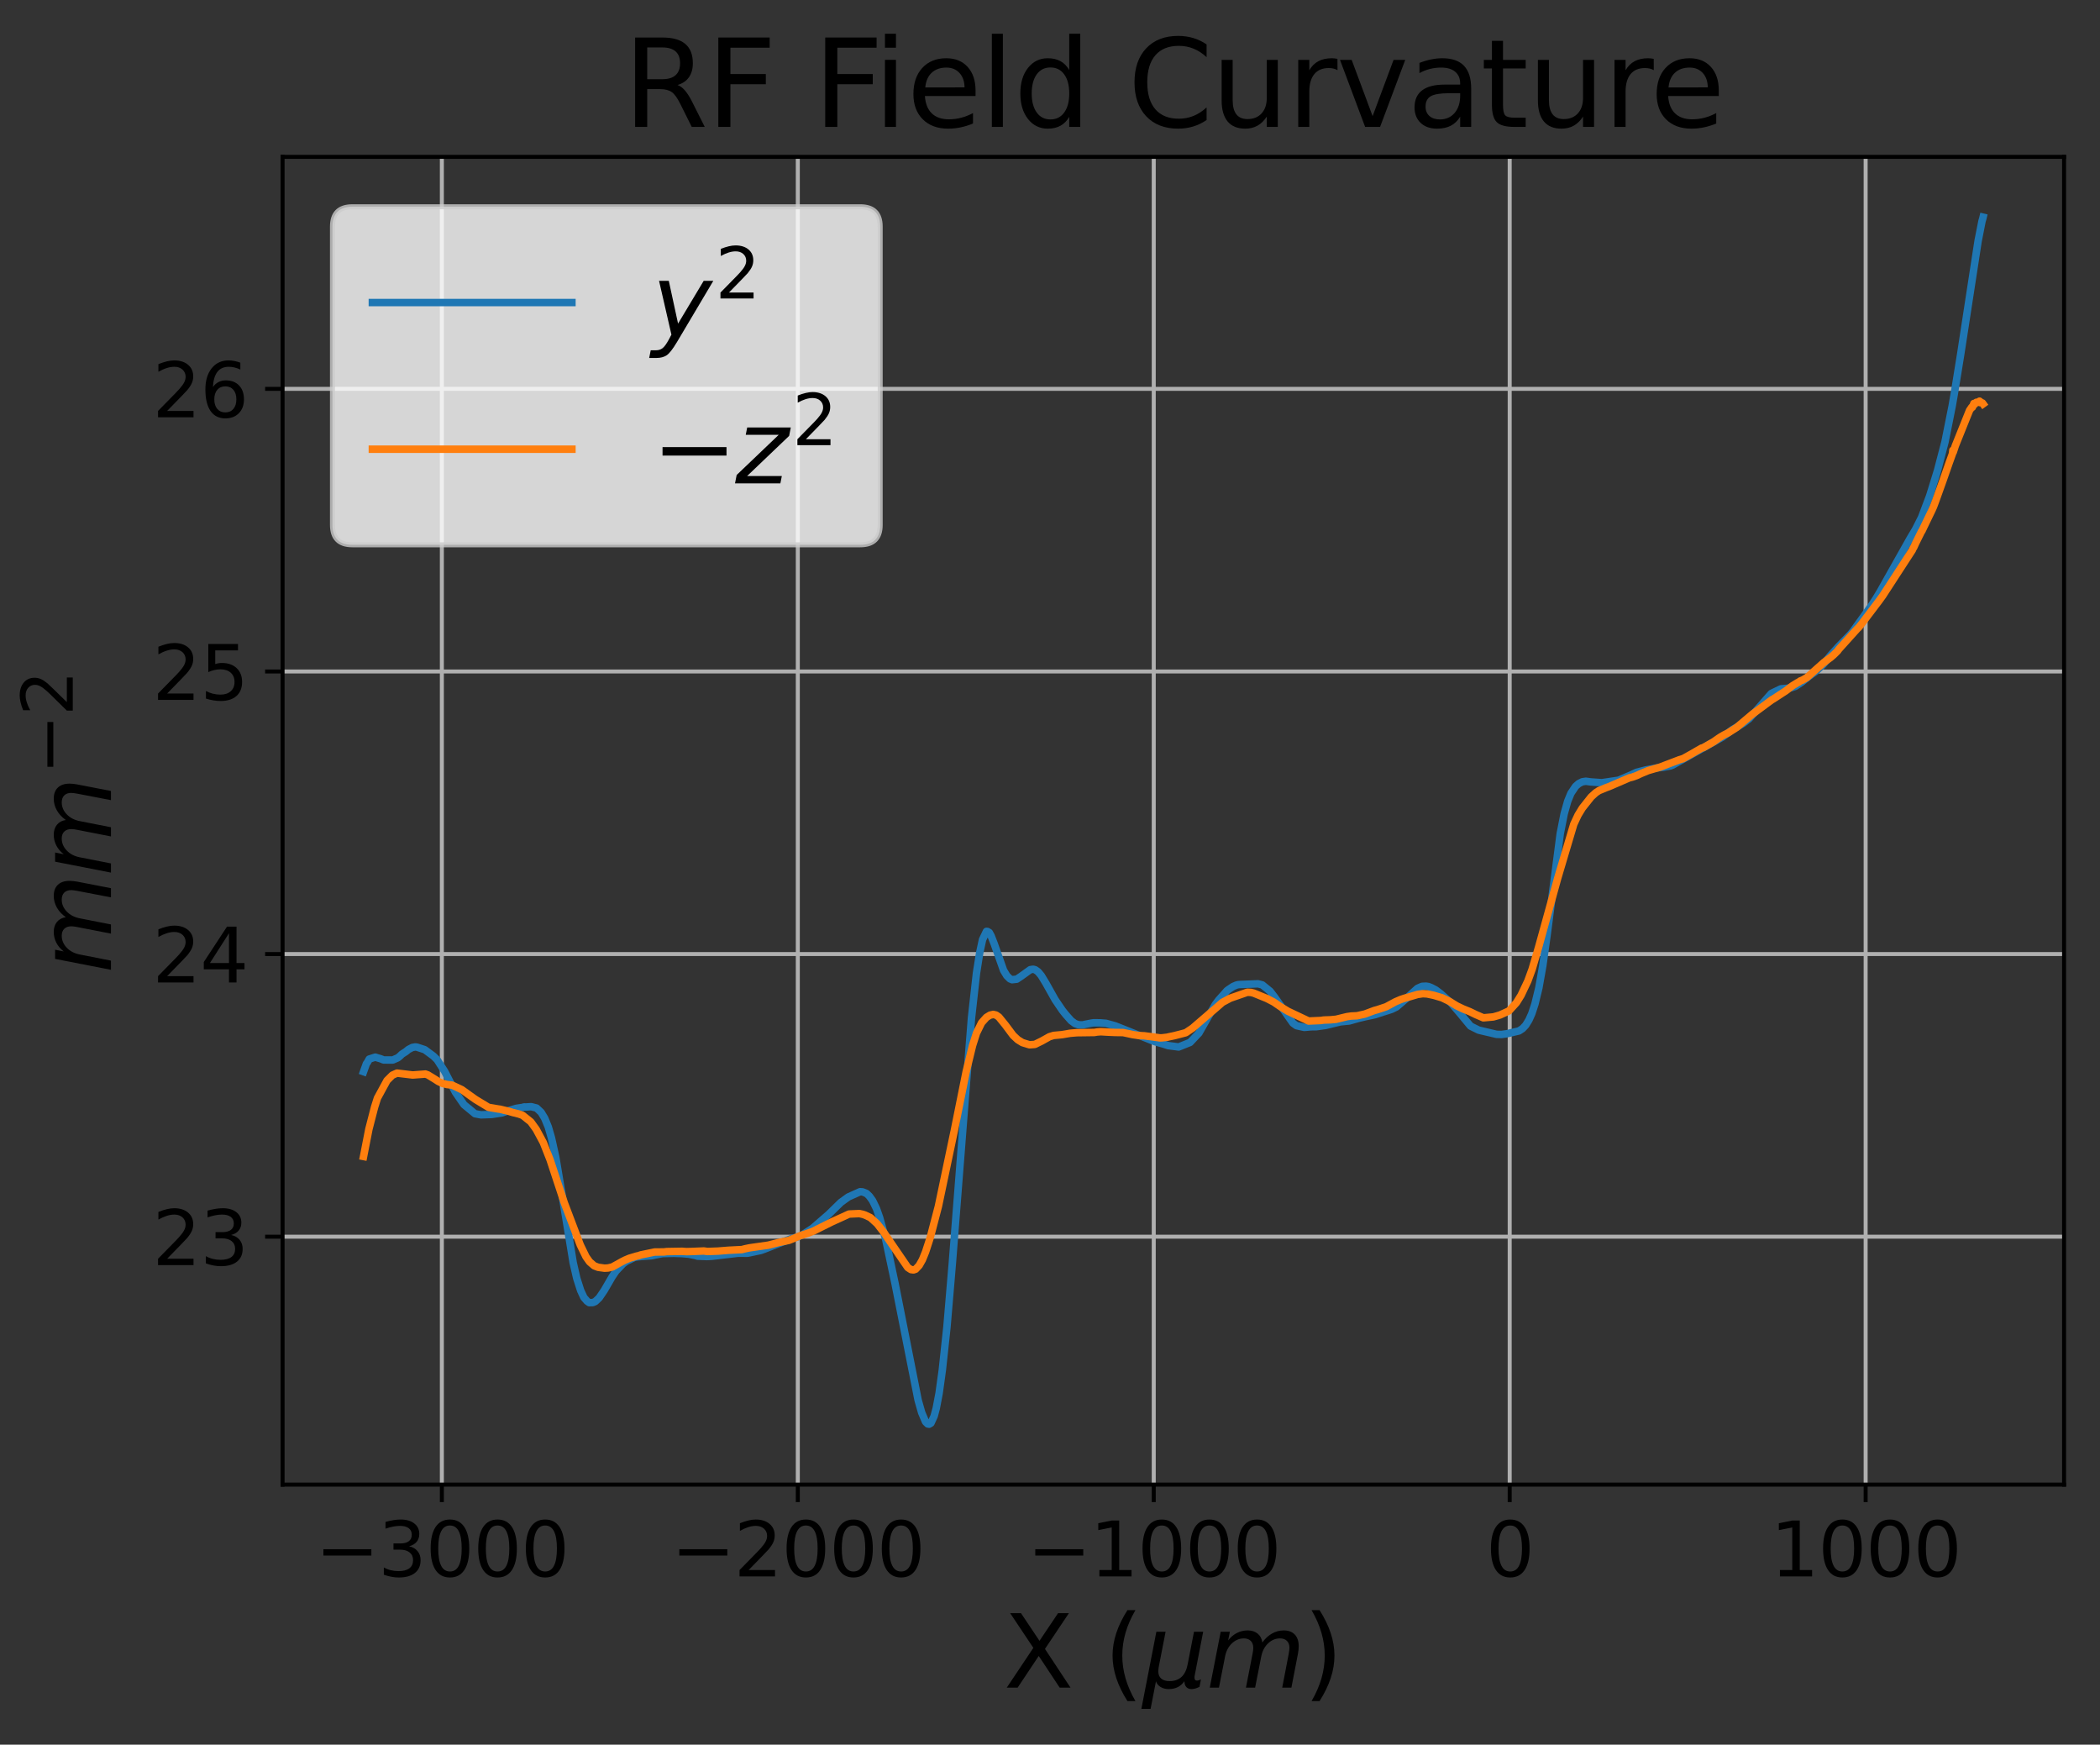 <?xml version="1.0" encoding="utf-8" standalone="no"?>
<!DOCTYPE svg PUBLIC "-//W3C//DTD SVG 1.1//EN"
  "http://www.w3.org/Graphics/SVG/1.1/DTD/svg11.dtd">
<svg xmlns:xlink="http://www.w3.org/1999/xlink" width="420.964pt" height="349.665pt" viewBox="0 0 420.964 349.665" xmlns="http://www.w3.org/2000/svg" version="1.1">
 <rect x="0" y="0" width="420.964" height="349.665" fill="#333333" stroke="none"/>
 <defs>
  <style type="text/css">*{stroke-linejoin: round; stroke-linecap: butt}</style>
 </defs>
 <g id="figure_1">
  <g id="patch_1">
   <path d="M 0 349.665 
L 420.964 349.665 
L 420.964 0 
L 0 0 
L 0 349.665 
z
" style="fill: none"/>
  </g>
  <g id="axes_1">
   <g id="patch_2">
    <path d="M 56.644 297.548 
L 413.764 297.548 
L 413.764 31.436 
L 56.644 31.436 
L 56.644 297.548 
z
" style="fill: none"/>
   </g>
   <g id="matplotlib.axis_1">
    <g id="xtick_1">
     <g id="line2d_1">
      <path d="M 88.574 297.548 
L 88.574 31.436 
" clip-path="url(#p14a84bfd63)" style="fill: none; stroke: #b0b0b0; stroke-width: 0.8; stroke-linecap: square"/>
     </g>
     <g id="line2d_2">
      <defs>
       <path id="md39032bed2" d="M 0 0 
L 0 3.5 
" style="stroke: #000000; stroke-width: 0.8"/>
      </defs>
      <g>
       <use xlink:href="#md39032bed2" x="88.574" y="297.548" style="stroke: #000000; stroke-width: 0.8"/>
      </g>
     </g>
     <g id="text_1">
      <!-- −3000 -->
      <g transform="translate(63.202 315.946)scale(0.15 -0.15)">
       <defs>
        <path id="DejaVuSans-2212" d="M 678 2272 
L 4684 2272 
L 4684 1741 
L 678 1741 
L 678 2272 
z
" transform="scale(0.016)"/>
        <path id="DejaVuSans-33" d="M 2597 2516 
Q 3050 2419 3304 2112 
Q 3559 1806 3559 1356 
Q 3559 666 3084 287 
Q 2609 -91 1734 -91 
Q 1441 -91 1130 -33 
Q 819 25 488 141 
L 488 750 
Q 750 597 1062 519 
Q 1375 441 1716 441 
Q 2309 441 2620 675 
Q 2931 909 2931 1356 
Q 2931 1769 2642 2001 
Q 2353 2234 1838 2234 
L 1294 2234 
L 1294 2753 
L 1863 2753 
Q 2328 2753 2575 2939 
Q 2822 3125 2822 3475 
Q 2822 3834 2567 4026 
Q 2313 4219 1838 4219 
Q 1578 4219 1281 4162 
Q 984 4106 628 3988 
L 628 4550 
Q 988 4650 1302 4700 
Q 1616 4750 1894 4750 
Q 2613 4750 3031 4423 
Q 3450 4097 3450 3541 
Q 3450 3153 3228 2886 
Q 3006 2619 2597 2516 
z
" transform="scale(0.016)"/>
        <path id="DejaVuSans-30" d="M 2034 4250 
Q 1547 4250 1301 3770 
Q 1056 3291 1056 2328 
Q 1056 1369 1301 889 
Q 1547 409 2034 409 
Q 2525 409 2770 889 
Q 3016 1369 3016 2328 
Q 3016 3291 2770 3770 
Q 2525 4250 2034 4250 
z
M 2034 4750 
Q 2819 4750 3233 4129 
Q 3647 3509 3647 2328 
Q 3647 1150 3233 529 
Q 2819 -91 2034 -91 
Q 1250 -91 836 529 
Q 422 1150 422 2328 
Q 422 3509 836 4129 
Q 1250 4750 2034 4750 
z
" transform="scale(0.016)"/>
       </defs>
       <use xlink:href="#DejaVuSans-2212"/>
       <use xlink:href="#DejaVuSans-33" x="83.789"/>
       <use xlink:href="#DejaVuSans-30" x="147.412"/>
       <use xlink:href="#DejaVuSans-30" x="211.035"/>
       <use xlink:href="#DejaVuSans-30" x="274.658"/>
      </g>
     </g>
    </g>
    <g id="xtick_2">
     <g id="line2d_3">
      <path d="M 159.927 297.548 
L 159.927 31.436 
" clip-path="url(#p14a84bfd63)" style="fill: none; stroke: #b0b0b0; stroke-width: 0.8; stroke-linecap: square"/>
     </g>
     <g id="line2d_4">
      <g>
       <use xlink:href="#md39032bed2" x="159.927" y="297.548" style="stroke: #000000; stroke-width: 0.8"/>
      </g>
     </g>
     <g id="text_2">
      <!-- −2000 -->
      <g transform="translate(134.554 315.946)scale(0.15 -0.15)">
       <defs>
        <path id="DejaVuSans-32" d="M 1228 531 
L 3431 531 
L 3431 0 
L 469 0 
L 469 531 
Q 828 903 1448 1529 
Q 2069 2156 2228 2338 
Q 2531 2678 2651 2914 
Q 2772 3150 2772 3378 
Q 2772 3750 2511 3984 
Q 2250 4219 1831 4219 
Q 1534 4219 1204 4116 
Q 875 4013 500 3803 
L 500 4441 
Q 881 4594 1212 4672 
Q 1544 4750 1819 4750 
Q 2544 4750 2975 4387 
Q 3406 4025 3406 3419 
Q 3406 3131 3298 2873 
Q 3191 2616 2906 2266 
Q 2828 2175 2409 1742 
Q 1991 1309 1228 531 
z
" transform="scale(0.016)"/>
       </defs>
       <use xlink:href="#DejaVuSans-2212"/>
       <use xlink:href="#DejaVuSans-32" x="83.789"/>
       <use xlink:href="#DejaVuSans-30" x="147.412"/>
       <use xlink:href="#DejaVuSans-30" x="211.035"/>
       <use xlink:href="#DejaVuSans-30" x="274.658"/>
      </g>
     </g>
    </g>
    <g id="xtick_3">
     <g id="line2d_5">
      <path d="M 231.279 297.548 
L 231.279 31.436 
" clip-path="url(#p14a84bfd63)" style="fill: none; stroke: #b0b0b0; stroke-width: 0.8; stroke-linecap: square"/>
     </g>
     <g id="line2d_6">
      <g>
       <use xlink:href="#md39032bed2" x="231.279" y="297.548" style="stroke: #000000; stroke-width: 0.8"/>
      </g>
     </g>
     <g id="text_3">
      <!-- −1000 -->
      <g transform="translate(205.907 315.946)scale(0.15 -0.15)">
       <defs>
        <path id="DejaVuSans-31" d="M 794 531 
L 1825 531 
L 1825 4091 
L 703 3866 
L 703 4441 
L 1819 4666 
L 2450 4666 
L 2450 531 
L 3481 531 
L 3481 0 
L 794 0 
L 794 531 
z
" transform="scale(0.016)"/>
       </defs>
       <use xlink:href="#DejaVuSans-2212"/>
       <use xlink:href="#DejaVuSans-31" x="83.789"/>
       <use xlink:href="#DejaVuSans-30" x="147.412"/>
       <use xlink:href="#DejaVuSans-30" x="211.035"/>
       <use xlink:href="#DejaVuSans-30" x="274.658"/>
      </g>
     </g>
    </g>
    <g id="xtick_4">
     <g id="line2d_7">
      <path d="M 302.632 297.548 
L 302.632 31.436 
" clip-path="url(#p14a84bfd63)" style="fill: none; stroke: #b0b0b0; stroke-width: 0.8; stroke-linecap: square"/>
     </g>
     <g id="line2d_8">
      <g>
       <use xlink:href="#md39032bed2" x="302.632" y="297.548" style="stroke: #000000; stroke-width: 0.8"/>
      </g>
     </g>
     <g id="text_4">
      <!-- 0 -->
      <g transform="translate(297.86 315.946)scale(0.15 -0.15)">
       <use xlink:href="#DejaVuSans-30"/>
      </g>
     </g>
    </g>
    <g id="xtick_5">
     <g id="line2d_9">
      <path d="M 373.985 297.548 
L 373.985 31.436 
" clip-path="url(#p14a84bfd63)" style="fill: none; stroke: #b0b0b0; stroke-width: 0.8; stroke-linecap: square"/>
     </g>
     <g id="line2d_10">
      <g>
       <use xlink:href="#md39032bed2" x="373.985" y="297.548" style="stroke: #000000; stroke-width: 0.8"/>
      </g>
     </g>
     <g id="text_5">
      <!-- 1000 -->
      <g transform="translate(354.897 315.946)scale(0.15 -0.15)">
       <use xlink:href="#DejaVuSans-31"/>
       <use xlink:href="#DejaVuSans-30" x="63.623"/>
       <use xlink:href="#DejaVuSans-30" x="127.246"/>
       <use xlink:href="#DejaVuSans-30" x="190.869"/>
      </g>
     </g>
    </g>
    <g id="text_6">
     <!-- X ($\mu m$) -->
     <g transform="translate(201.204 338.265)scale(0.2 -0.2)">
      <defs>
       <path id="DejaVuSans-58" d="M 403 4666 
L 1081 4666 
L 2241 2931 
L 3406 4666 
L 4084 4666 
L 2584 2425 
L 4184 0 
L 3506 0 
L 2194 1984 
L 872 0 
L 191 0 
L 1856 2491 
L 403 4666 
z
" transform="scale(0.016)"/>
       <path id="DejaVuSans-20" transform="scale(0.016)"/>
       <path id="DejaVuSans-28" d="M 1984 4856 
Q 1566 4138 1362 3434 
Q 1159 2731 1159 2009 
Q 1159 1288 1364 580 
Q 1569 -128 1984 -844 
L 1484 -844 
Q 1016 -109 783 600 
Q 550 1309 550 2009 
Q 550 2706 781 3412 
Q 1013 4119 1484 4856 
L 1984 4856 
z
" transform="scale(0.016)"/>
       <path id="DejaVuSans-Oblique-3bc" d="M -84 -1331 
L 856 3500 
L 1434 3500 
L 1009 1322 
Q 997 1256 987 1175 
Q 978 1094 978 1013 
Q 978 722 1161 565 
Q 1344 409 1684 409 
Q 2147 409 2431 671 
Q 2716 934 2816 1459 
L 3213 3500 
L 3788 3500 
L 3266 809 
Q 3253 750 3248 706 
Q 3244 663 3244 628 
Q 3244 531 3283 486 
Q 3322 441 3406 441 
Q 3438 441 3492 456 
Q 3547 472 3647 513 
L 3559 50 
Q 3422 -19 3297 -55 
Q 3172 -91 3053 -91 
Q 2847 -91 2730 40 
Q 2613 172 2613 403 
Q 2438 153 2195 31 
Q 1953 -91 1625 -91 
Q 1334 -91 1117 43 
Q 900 178 831 397 
L 494 -1331 
L -84 -1331 
z
" transform="scale(0.016)"/>
       <path id="DejaVuSans-Oblique-6d" d="M 5747 2113 
L 5338 0 
L 4763 0 
L 5166 2094 
Q 5191 2228 5203 2325 
Q 5216 2422 5216 2491 
Q 5216 2772 5059 2928 
Q 4903 3084 4622 3084 
Q 4203 3084 3875 2770 
Q 3547 2456 3450 1953 
L 3066 0 
L 2491 0 
L 2900 2094 
Q 2925 2209 2937 2307 
Q 2950 2406 2950 2484 
Q 2950 2769 2794 2926 
Q 2638 3084 2363 3084 
Q 1938 3084 1609 2770 
Q 1281 2456 1184 1953 
L 800 0 
L 225 0 
L 909 3500 
L 1484 3500 
L 1375 2956 
Q 1609 3263 1923 3423 
Q 2238 3584 2597 3584 
Q 2978 3584 3223 3384 
Q 3469 3184 3519 2828 
Q 3781 3197 4126 3390 
Q 4472 3584 4856 3584 
Q 5306 3584 5551 3325 
Q 5797 3066 5797 2591 
Q 5797 2488 5784 2364 
Q 5772 2241 5747 2113 
z
" transform="scale(0.016)"/>
       <path id="DejaVuSans-29" d="M 513 4856 
L 1013 4856 
Q 1481 4119 1714 3412 
Q 1947 2706 1947 2009 
Q 1947 1309 1714 600 
Q 1481 -109 1013 -844 
L 513 -844 
Q 928 -128 1133 580 
Q 1338 1288 1338 2009 
Q 1338 2731 1133 3434 
Q 928 4138 513 4856 
z
" transform="scale(0.016)"/>
      </defs>
      <use xlink:href="#DejaVuSans-58" transform="translate(0 0.125)"/>
      <use xlink:href="#DejaVuSans-20" transform="translate(68.506 0.125)"/>
      <use xlink:href="#DejaVuSans-28" transform="translate(100.293 0.125)"/>
      <use xlink:href="#DejaVuSans-Oblique-3bc" transform="translate(139.307 0.125)"/>
      <use xlink:href="#DejaVuSans-Oblique-6d" transform="translate(202.93 0.125)"/>
      <use xlink:href="#DejaVuSans-29" transform="translate(300.342 0.125)"/>
     </g>
    </g>
   </g>
   <g id="matplotlib.axis_2">
    <g id="ytick_1">
     <g id="line2d_11">
      <path d="M 56.644 247.856 
L 413.764 247.856 
" clip-path="url(#p14a84bfd63)" style="fill: none; stroke: #b0b0b0; stroke-width: 0.8; stroke-linecap: square"/>
     </g>
     <g id="line2d_12">
      <defs>
       <path id="m6f3f5b6aff" d="M 0 0 
L -3.5 0 
" style="stroke: #000000; stroke-width: 0.8"/>
      </defs>
      <g>
       <use xlink:href="#m6f3f5b6aff" x="56.644" y="247.856" style="stroke: #000000; stroke-width: 0.8"/>
      </g>
     </g>
     <g id="text_7">
      <!-- 23 -->
      <g transform="translate(30.556 253.555)scale(0.15 -0.15)">
       <use xlink:href="#DejaVuSans-32"/>
       <use xlink:href="#DejaVuSans-33" x="63.623"/>
      </g>
     </g>
    </g>
    <g id="ytick_2">
     <g id="line2d_13">
      <path d="M 56.644 191.216 
L 413.764 191.216 
" clip-path="url(#p14a84bfd63)" style="fill: none; stroke: #b0b0b0; stroke-width: 0.8; stroke-linecap: square"/>
     </g>
     <g id="line2d_14">
      <g>
       <use xlink:href="#m6f3f5b6aff" x="56.644" y="191.216" style="stroke: #000000; stroke-width: 0.8"/>
      </g>
     </g>
     <g id="text_8">
      <!-- 24 -->
      <g transform="translate(30.556 196.915)scale(0.15 -0.15)">
       <defs>
        <path id="DejaVuSans-34" d="M 2419 4116 
L 825 1625 
L 2419 1625 
L 2419 4116 
z
M 2253 4666 
L 3047 4666 
L 3047 1625 
L 3713 1625 
L 3713 1100 
L 3047 1100 
L 3047 0 
L 2419 0 
L 2419 1100 
L 313 1100 
L 313 1709 
L 2253 4666 
z
" transform="scale(0.016)"/>
       </defs>
       <use xlink:href="#DejaVuSans-32"/>
       <use xlink:href="#DejaVuSans-34" x="63.623"/>
      </g>
     </g>
    </g>
    <g id="ytick_3">
     <g id="line2d_15">
      <path d="M 56.644 134.576 
L 413.764 134.576 
" clip-path="url(#p14a84bfd63)" style="fill: none; stroke: #b0b0b0; stroke-width: 0.8; stroke-linecap: square"/>
     </g>
     <g id="line2d_16">
      <g>
       <use xlink:href="#m6f3f5b6aff" x="56.644" y="134.576" style="stroke: #000000; stroke-width: 0.8"/>
      </g>
     </g>
     <g id="text_9">
      <!-- 25 -->
      <g transform="translate(30.556 140.275)scale(0.15 -0.15)">
       <defs>
        <path id="DejaVuSans-35" d="M 691 4666 
L 3169 4666 
L 3169 4134 
L 1269 4134 
L 1269 2991 
Q 1406 3038 1543 3061 
Q 1681 3084 1819 3084 
Q 2600 3084 3056 2656 
Q 3513 2228 3513 1497 
Q 3513 744 3044 326 
Q 2575 -91 1722 -91 
Q 1428 -91 1123 -41 
Q 819 9 494 109 
L 494 744 
Q 775 591 1075 516 
Q 1375 441 1709 441 
Q 2250 441 2565 725 
Q 2881 1009 2881 1497 
Q 2881 1984 2565 2268 
Q 2250 2553 1709 2553 
Q 1456 2553 1204 2497 
Q 953 2441 691 2322 
L 691 4666 
z
" transform="scale(0.016)"/>
       </defs>
       <use xlink:href="#DejaVuSans-32"/>
       <use xlink:href="#DejaVuSans-35" x="63.623"/>
      </g>
     </g>
    </g>
    <g id="ytick_4">
     <g id="line2d_17">
      <path d="M 56.644 77.936 
L 413.764 77.936 
" clip-path="url(#p14a84bfd63)" style="fill: none; stroke: #b0b0b0; stroke-width: 0.8; stroke-linecap: square"/>
     </g>
     <g id="line2d_18">
      <g>
       <use xlink:href="#m6f3f5b6aff" x="56.644" y="77.936" style="stroke: #000000; stroke-width: 0.8"/>
      </g>
     </g>
     <g id="text_10">
      <!-- 26 -->
      <g transform="translate(30.556 83.635)scale(0.15 -0.15)">
       <defs>
        <path id="DejaVuSans-36" d="M 2113 2584 
Q 1688 2584 1439 2293 
Q 1191 2003 1191 1497 
Q 1191 994 1439 701 
Q 1688 409 2113 409 
Q 2538 409 2786 701 
Q 3034 994 3034 1497 
Q 3034 2003 2786 2293 
Q 2538 2584 2113 2584 
z
M 3366 4563 
L 3366 3988 
Q 3128 4100 2886 4159 
Q 2644 4219 2406 4219 
Q 1781 4219 1451 3797 
Q 1122 3375 1075 2522 
Q 1259 2794 1537 2939 
Q 1816 3084 2150 3084 
Q 2853 3084 3261 2657 
Q 3669 2231 3669 1497 
Q 3669 778 3244 343 
Q 2819 -91 2113 -91 
Q 1303 -91 875 529 
Q 447 1150 447 2328 
Q 447 3434 972 4092 
Q 1497 4750 2381 4750 
Q 2619 4750 2861 4703 
Q 3103 4656 3366 4563 
z
" transform="scale(0.016)"/>
       </defs>
       <use xlink:href="#DejaVuSans-32"/>
       <use xlink:href="#DejaVuSans-36" x="63.623"/>
      </g>
     </g>
    </g>
    <g id="text_11">
     <!-- $mm^{-2}$ -->
     <g transform="translate(22.397 195.092)rotate(-90)scale(0.2 -0.2)">
      <use xlink:href="#DejaVuSans-Oblique-6d" transform="translate(0 0.766)"/>
      <use xlink:href="#DejaVuSans-Oblique-6d" transform="translate(97.412 0.766)"/>
      <use xlink:href="#DejaVuSans-2212" transform="translate(199.474 39.047)scale(0.7)"/>
      <use xlink:href="#DejaVuSans-32" transform="translate(258.126 39.047)scale(0.7)"/>
     </g>
    </g>
   </g>
   <g id="line2d_19">
    <path d="M 72.876 214.791 
L 73.447 213.193 
L 73.661 212.911 
L 74.018 212.262 
L 75.231 211.876 
L 75.588 211.991 
L 76.23 212.177 
L 76.587 212.31 
L 76.872 212.438 
L 78.727 212.452 
L 79.156 212.266 
L 79.726 212.018 
L 80.083 211.742 
L 80.583 211.263 
L 81.367 210.763 
L 81.867 210.347 
L 82.652 209.935 
L 83.294 209.824 
L 83.651 209.892 
L 85.149 210.383 
L 86.862 211.645 
L 87.432 212.195 
L 87.646 212.416 
L 89.145 214.748 
L 91.285 218.903 
L 92.998 221.385 
L 95.21 223.213 
L 96.423 223.438 
L 98.563 223.361 
L 100.633 223.047 
L 101.774 222.65 
L 103.487 222.14 
L 104.414 221.999 
L 104.771 221.946 
L 105.057 221.85 
L 105.342 221.871 
L 106.484 221.803 
L 107.554 222.075 
L 108.481 222.948 
L 109.195 224.134 
L 109.909 225.873 
L 110.551 228.083 
L 111.407 231.944 
L 112.691 239.582 
L 114.903 253.091 
L 115.617 256.203 
L 116.402 258.656 
L 117.044 260.037 
L 117.686 260.778 
L 118.114 261.077 
L 118.828 261.065 
L 119.327 260.858 
L 120.112 260.113 
L 121.111 258.648 
L 122.681 255.94 
L 123.466 254.774 
L 124.893 253.274 
L 125.535 252.81 
L 127.176 252.007 
L 127.818 251.888 
L 130.672 251.672 
L 131.314 251.531 
L 132.099 251.375 
L 132.813 251.243 
L 135.025 251.191 
L 135.952 251.222 
L 136.594 251.234 
L 138.093 251.363 
L 138.878 251.528 
L 139.306 251.604 
L 139.877 251.768 
L 141.732 251.837 
L 142.659 251.79 
L 147.369 251.238 
L 147.797 251.184 
L 148.154 251.167 
L 149.723 251.175 
L 149.937 251.159 
L 152.506 250.615 
L 153.22 250.36 
L 157.715 248.602 
L 158.5 248.293 
L 160.069 247.828 
L 160.926 247.429 
L 162.852 246.198 
L 166.134 243.358 
L 168.56 240.984 
L 170.059 239.901 
L 172.413 238.845 
L 172.913 238.879 
L 173.698 239.191 
L 174.269 239.738 
L 174.911 240.621 
L 175.696 242.239 
L 176.338 244.06 
L 177.551 248.43 
L 179.406 257.177 
L 184.044 280.613 
L 184.757 283.113 
L 185.542 284.969 
L 185.97 285.393 
L 186.256 285.439 
L 186.613 285.223 
L 187.255 283.828 
L 187.683 282.236 
L 188.254 279.227 
L 188.896 274.597 
L 189.823 265.961 
L 190.894 253.31 
L 194.747 203.987 
L 195.746 195.019 
L 196.388 190.96 
L 196.959 188.324 
L 197.744 186.67 
L 197.958 186.69 
L 198.314 186.908 
L 198.671 187.56 
L 199.313 189.2 
L 201.169 194.466 
L 201.811 195.542 
L 202.453 196.182 
L 202.881 196.353 
L 203.809 196.254 
L 204.736 195.635 
L 206.52 194.347 
L 207.091 194.255 
L 207.519 194.361 
L 208.09 194.765 
L 208.732 195.532 
L 209.66 197.06 
L 211.515 200.369 
L 212.942 202.47 
L 213.584 203.281 
L 214.726 204.574 
L 215.51 205.147 
L 216.224 205.394 
L 217.009 205.415 
L 217.58 205.29 
L 218.365 205.136 
L 218.793 205.051 
L 219.221 204.99 
L 220.505 204.999 
L 221.718 205.097 
L 223.573 205.614 
L 231.493 208.768 
L 233.277 209.274 
L 234.133 209.557 
L 236.274 209.838 
L 238.557 208.927 
L 240.341 207.039 
L 242.196 203.784 
L 243.623 201.318 
L 244.266 200.456 
L 245.978 198.54 
L 246.335 198.275 
L 247.191 197.712 
L 247.833 197.438 
L 248.19 197.349 
L 248.475 197.32 
L 252.186 197.177 
L 253.042 197.398 
L 254.612 198.67 
L 255.539 199.88 
L 259.178 205.051 
L 259.892 205.567 
L 261.462 205.911 
L 262.817 205.789 
L 263.888 205.773 
L 265.743 205.513 
L 268.668 204.804 
L 270.452 204.628 
L 272.307 204.103 
L 273.806 203.752 
L 275.019 203.499 
L 275.661 203.358 
L 277.23 202.838 
L 278.087 202.579 
L 279.014 202.27 
L 279.942 201.81 
L 281.868 200.159 
L 284.152 198.083 
L 285.079 197.684 
L 285.864 197.648 
L 286.364 197.73 
L 286.934 197.955 
L 287.791 198.404 
L 288.79 199.151 
L 290.859 200.996 
L 292.5 202.9 
L 294.783 205.651 
L 296.424 206.463 
L 299.992 207.302 
L 300.991 207.329 
L 302.061 207.184 
L 304.487 206.625 
L 305.201 206.159 
L 305.843 205.478 
L 306.485 204.434 
L 307.056 203.165 
L 307.698 201.213 
L 308.483 197.968 
L 309.268 193.545 
L 310.124 187.421 
L 312.764 167.089 
L 313.549 163.103 
L 314.262 160.575 
L 314.905 159.008 
L 315.832 157.614 
L 316.474 157.052 
L 317.188 156.686 
L 317.901 156.581 
L 318.9 156.714 
L 321.112 156.874 
L 324.466 156.373 
L 326.963 155.31 
L 328.034 154.8 
L 329.96 154.301 
L 332.101 153.911 
L 333.385 153.777 
L 334.883 153.497 
L 335.312 153.333 
L 345.301 147.706 
L 347.299 146.213 
L 347.584 146.044 
L 348.94 145.267 
L 349.439 144.963 
L 350.581 144.09 
L 355.076 138.981 
L 357.003 138.054 
L 358.144 137.964 
L 359.072 137.835 
L 359.928 137.541 
L 361.141 136.738 
L 362.497 135.638 
L 363.995 134.542 
L 365.422 133.226 
L 366.992 131.311 
L 368.419 129.718 
L 370.916 127.156 
L 371.416 126.557 
L 372.058 125.656 
L 373.128 124.18 
L 375.126 121.395 
L 376.054 119.967 
L 376.91 118.543 
L 382.975 107.781 
L 383.974 106.117 
L 385.187 103.713 
L 386.828 99.377 
L 388.398 94.291 
L 389.896 88.55 
L 391.323 81.407 
L 391.751 78.95 
L 393.036 71.007 
L 396.532 48.276 
L 397.317 44.302 
L 397.46 43.825 
L 397.531 43.532 
L 397.531 43.532 
" clip-path="url(#p14a84bfd63)" style="fill: none; stroke: #1f77b4; stroke-width: 1.5; stroke-linecap: square"/>
   </g>
   <g id="line2d_20">
    <path d="M 72.876 231.787 
L 73.947 226.307 
L 75.088 221.892 
L 75.659 220.092 
L 77.586 216.55 
L 78.656 215.49 
L 79.584 215.076 
L 82.723 215.453 
L 85.292 215.262 
L 85.791 215.446 
L 87.218 216.319 
L 87.861 216.739 
L 88.717 217.15 
L 89.573 217.354 
L 90.643 217.487 
L 92.57 218.391 
L 93.997 219.419 
L 95.281 220.334 
L 97.921 221.933 
L 99.919 222.272 
L 100.205 222.306 
L 102.06 222.75 
L 102.773 222.965 
L 103.986 223.264 
L 104.771 223.541 
L 106.412 224.859 
L 107.483 226.344 
L 108.91 228.995 
L 110.265 232.429 
L 113.119 241.074 
L 116.33 249.537 
L 117.472 251.886 
L 118.185 252.891 
L 119.113 253.692 
L 119.898 253.993 
L 121.182 254.173 
L 121.896 254.133 
L 122.752 253.929 
L 124.678 252.861 
L 125.249 252.565 
L 126.177 252.175 
L 127.675 251.73 
L 127.961 251.681 
L 128.46 251.504 
L 131.243 250.931 
L 133.098 250.914 
L 133.669 250.845 
L 136.737 250.792 
L 137.165 250.827 
L 137.665 250.855 
L 138.592 250.828 
L 141.09 250.725 
L 141.803 250.827 
L 143.944 250.748 
L 146.013 250.581 
L 148.724 250.445 
L 149.367 250.279 
L 150.151 250.115 
L 150.437 250.068 
L 154.004 249.562 
L 156.002 249.048 
L 158.143 248.594 
L 159.855 247.896 
L 160.355 247.679 
L 161.996 247.146 
L 163.066 246.732 
L 163.494 246.517 
L 166.848 244.846 
L 168.418 244.137 
L 170.201 243.321 
L 172.271 243.229 
L 172.984 243.382 
L 173.412 243.53 
L 174.483 244.036 
L 175.838 245.266 
L 177.123 246.924 
L 177.836 247.993 
L 181.975 254.043 
L 182.617 254.454 
L 183.116 254.52 
L 183.544 254.379 
L 184.258 253.618 
L 184.9 252.485 
L 185.542 250.91 
L 186.47 248.052 
L 188.111 241.769 
L 191.322 226.495 
L 193.677 214.794 
L 194.961 209.533 
L 195.746 207.063 
L 196.745 205.028 
L 196.887 204.852 
L 197.744 203.9 
L 198.457 203.461 
L 199.099 203.313 
L 199.67 203.442 
L 200.241 203.844 
L 201.525 205.422 
L 203.095 207.523 
L 204.023 208.388 
L 204.95 208.962 
L 206.377 209.4 
L 207.448 209.321 
L 208.875 208.621 
L 210.373 207.782 
L 211.229 207.523 
L 212.87 207.371 
L 214.511 207.091 
L 215.867 206.978 
L 219.363 206.932 
L 219.934 206.836 
L 220.648 206.781 
L 222.075 206.863 
L 223.502 206.926 
L 225.143 206.947 
L 227.07 207.361 
L 228.425 207.556 
L 229.353 207.595 
L 231.565 207.883 
L 232.492 208.012 
L 232.92 208.007 
L 233.991 207.884 
L 234.276 207.808 
L 234.99 207.663 
L 235.561 207.536 
L 237.701 206.978 
L 239.057 206.066 
L 243.695 202.074 
L 245.05 200.892 
L 246.62 200.058 
L 250.045 198.87 
L 250.759 198.908 
L 251.329 199.048 
L 253.969 200.126 
L 255.325 200.83 
L 256.752 201.807 
L 258.179 202.679 
L 262.318 204.637 
L 264.744 204.531 
L 265.315 204.445 
L 265.671 204.428 
L 266.67 204.395 
L 267.812 204.29 
L 270.024 203.757 
L 270.88 203.637 
L 272.022 203.583 
L 273.591 203.236 
L 275.518 202.517 
L 276.089 202.367 
L 277.873 201.776 
L 279.728 200.775 
L 280.798 200.319 
L 281.512 200.082 
L 282.725 199.735 
L 284.152 199.313 
L 285.222 199.157 
L 286.078 199.207 
L 287.434 199.49 
L 289.075 199.981 
L 290.502 200.667 
L 292 201.592 
L 293.285 202.209 
L 294.641 202.757 
L 295.853 203.345 
L 297.352 203.993 
L 299.35 203.813 
L 300.063 203.612 
L 300.705 203.419 
L 302.489 202.605 
L 303.988 200.957 
L 304.915 199.466 
L 306.271 196.604 
L 307.127 194.264 
L 308.483 189.635 
L 312.265 175.981 
L 315.475 165.195 
L 316.332 163.363 
L 317.188 161.958 
L 318.972 159.709 
L 319.899 158.872 
L 320.542 158.45 
L 322.04 157.834 
L 322.611 157.627 
L 326.606 155.901 
L 327.249 155.741 
L 328.034 155.461 
L 329.032 155.001 
L 330.388 154.441 
L 332.743 153.756 
L 336.667 152.261 
L 336.881 152.202 
L 337.452 152.013 
L 339.022 151.137 
L 341.091 149.941 
L 341.448 149.842 
L 343.517 148.662 
L 344.445 148.002 
L 344.873 147.72 
L 345.586 147.301 
L 345.872 147.159 
L 346.371 146.915 
L 348.155 145.777 
L 351.295 143.125 
L 355.219 140.223 
L 355.362 140.161 
L 358.002 138.442 
L 359.286 137.461 
L 360.356 136.801 
L 360.57 136.716 
L 360.856 136.486 
L 361.355 136.292 
L 362.211 135.793 
L 365.636 132.752 
L 365.708 132.74 
L 365.922 132.54 
L 366.564 132.058 
L 366.921 131.806 
L 367.563 131.248 
L 368.348 130.479 
L 368.633 130.09 
L 368.919 129.773 
L 372.344 125.974 
L 372.558 125.792 
L 373.2 125.003 
L 373.485 124.613 
L 376.696 120.377 
L 377.053 119.879 
L 377.41 119.387 
L 383.332 110.269 
L 383.546 109.782 
L 383.617 109.73 
L 383.974 108.943 
L 385.187 106.492 
L 385.258 106.439 
L 385.686 105.54 
L 387.328 102.144 
L 387.613 101.495 
L 388.112 100.155 
L 389.468 96.371 
L 390.753 92.699 
L 391.395 90.918 
L 391.466 90.239 
L 391.537 90.636 
L 391.966 89.337 
L 394.82 82.234 
L 394.962 82.036 
L 395.248 81.608 
L 395.39 81.616 
L 395.533 81.214 
L 395.605 81.182 
L 395.676 80.86 
L 395.747 80.927 
L 395.819 81.03 
L 395.961 80.791 
L 396.033 80.818 
L 396.175 80.629 
L 396.603 80.592 
L 396.817 80.4 
L 396.889 80.681 
L 396.96 80.52 
L 397.174 80.705 
L 397.388 80.759 
L 397.531 80.955 
L 397.531 80.955 
" clip-path="url(#p14a84bfd63)" style="fill: none; stroke: #ff7f0e; stroke-width: 1.5; stroke-linecap: square"/>
   </g>
   <g id="patch_3">
    <path d="M 56.644 297.548 
L 56.644 31.436 
" style="fill: none; stroke: #000000; stroke-width: 0.8; stroke-linejoin: miter; stroke-linecap: square"/>
   </g>
   <g id="patch_4">
    <path d="M 413.764 297.548 
L 413.764 31.436 
" style="fill: none; stroke: #000000; stroke-width: 0.8; stroke-linejoin: miter; stroke-linecap: square"/>
   </g>
   <g id="patch_5">
    <path d="M 56.644 297.548 
L 413.764 297.548 
" style="fill: none; stroke: #000000; stroke-width: 0.8; stroke-linejoin: miter; stroke-linecap: square"/>
   </g>
   <g id="patch_6">
    <path d="M 56.644 31.436 
L 413.764 31.436 
" style="fill: none; stroke: #000000; stroke-width: 0.8; stroke-linejoin: miter; stroke-linecap: square"/>
   </g>
   <g id="text_12">
    <!-- RF Field Curvature -->
    <g transform="translate(124.905 25.436)scale(0.24 -0.24)">
     <defs>
      <path id="DejaVuSans-52" d="M 2841 2188 
Q 3044 2119 3236 1894 
Q 3428 1669 3622 1275 
L 4263 0 
L 3584 0 
L 2988 1197 
Q 2756 1666 2539 1819 
Q 2322 1972 1947 1972 
L 1259 1972 
L 1259 0 
L 628 0 
L 628 4666 
L 2053 4666 
Q 2853 4666 3247 4331 
Q 3641 3997 3641 3322 
Q 3641 2881 3436 2590 
Q 3231 2300 2841 2188 
z
M 1259 4147 
L 1259 2491 
L 2053 2491 
Q 2509 2491 2742 2702 
Q 2975 2913 2975 3322 
Q 2975 3731 2742 3939 
Q 2509 4147 2053 4147 
L 1259 4147 
z
" transform="scale(0.016)"/>
      <path id="DejaVuSans-46" d="M 628 4666 
L 3309 4666 
L 3309 4134 
L 1259 4134 
L 1259 2759 
L 3109 2759 
L 3109 2228 
L 1259 2228 
L 1259 0 
L 628 0 
L 628 4666 
z
" transform="scale(0.016)"/>
      <path id="DejaVuSans-69" d="M 603 3500 
L 1178 3500 
L 1178 0 
L 603 0 
L 603 3500 
z
M 603 4863 
L 1178 4863 
L 1178 4134 
L 603 4134 
L 603 4863 
z
" transform="scale(0.016)"/>
      <path id="DejaVuSans-65" d="M 3597 1894 
L 3597 1613 
L 953 1613 
Q 991 1019 1311 708 
Q 1631 397 2203 397 
Q 2534 397 2845 478 
Q 3156 559 3463 722 
L 3463 178 
Q 3153 47 2828 -22 
Q 2503 -91 2169 -91 
Q 1331 -91 842 396 
Q 353 884 353 1716 
Q 353 2575 817 3079 
Q 1281 3584 2069 3584 
Q 2775 3584 3186 3129 
Q 3597 2675 3597 1894 
z
M 3022 2063 
Q 3016 2534 2758 2815 
Q 2500 3097 2075 3097 
Q 1594 3097 1305 2825 
Q 1016 2553 972 2059 
L 3022 2063 
z
" transform="scale(0.016)"/>
      <path id="DejaVuSans-6c" d="M 603 4863 
L 1178 4863 
L 1178 0 
L 603 0 
L 603 4863 
z
" transform="scale(0.016)"/>
      <path id="DejaVuSans-64" d="M 2906 2969 
L 2906 4863 
L 3481 4863 
L 3481 0 
L 2906 0 
L 2906 525 
Q 2725 213 2448 61 
Q 2172 -91 1784 -91 
Q 1150 -91 751 415 
Q 353 922 353 1747 
Q 353 2572 751 3078 
Q 1150 3584 1784 3584 
Q 2172 3584 2448 3432 
Q 2725 3281 2906 2969 
z
M 947 1747 
Q 947 1113 1208 752 
Q 1469 391 1925 391 
Q 2381 391 2643 752 
Q 2906 1113 2906 1747 
Q 2906 2381 2643 2742 
Q 2381 3103 1925 3103 
Q 1469 3103 1208 2742 
Q 947 2381 947 1747 
z
" transform="scale(0.016)"/>
      <path id="DejaVuSans-43" d="M 4122 4306 
L 4122 3641 
Q 3803 3938 3442 4084 
Q 3081 4231 2675 4231 
Q 1875 4231 1450 3742 
Q 1025 3253 1025 2328 
Q 1025 1406 1450 917 
Q 1875 428 2675 428 
Q 3081 428 3442 575 
Q 3803 722 4122 1019 
L 4122 359 
Q 3791 134 3420 21 
Q 3050 -91 2638 -91 
Q 1578 -91 968 557 
Q 359 1206 359 2328 
Q 359 3453 968 4101 
Q 1578 4750 2638 4750 
Q 3056 4750 3426 4639 
Q 3797 4528 4122 4306 
z
" transform="scale(0.016)"/>
      <path id="DejaVuSans-75" d="M 544 1381 
L 544 3500 
L 1119 3500 
L 1119 1403 
Q 1119 906 1312 657 
Q 1506 409 1894 409 
Q 2359 409 2629 706 
Q 2900 1003 2900 1516 
L 2900 3500 
L 3475 3500 
L 3475 0 
L 2900 0 
L 2900 538 
Q 2691 219 2414 64 
Q 2138 -91 1772 -91 
Q 1169 -91 856 284 
Q 544 659 544 1381 
z
M 1991 3584 
L 1991 3584 
z
" transform="scale(0.016)"/>
      <path id="DejaVuSans-72" d="M 2631 2963 
Q 2534 3019 2420 3045 
Q 2306 3072 2169 3072 
Q 1681 3072 1420 2755 
Q 1159 2438 1159 1844 
L 1159 0 
L 581 0 
L 581 3500 
L 1159 3500 
L 1159 2956 
Q 1341 3275 1631 3429 
Q 1922 3584 2338 3584 
Q 2397 3584 2469 3576 
Q 2541 3569 2628 3553 
L 2631 2963 
z
" transform="scale(0.016)"/>
      <path id="DejaVuSans-76" d="M 191 3500 
L 800 3500 
L 1894 563 
L 2988 3500 
L 3597 3500 
L 2284 0 
L 1503 0 
L 191 3500 
z
" transform="scale(0.016)"/>
      <path id="DejaVuSans-61" d="M 2194 1759 
Q 1497 1759 1228 1600 
Q 959 1441 959 1056 
Q 959 750 1161 570 
Q 1363 391 1709 391 
Q 2188 391 2477 730 
Q 2766 1069 2766 1631 
L 2766 1759 
L 2194 1759 
z
M 3341 1997 
L 3341 0 
L 2766 0 
L 2766 531 
Q 2569 213 2275 61 
Q 1981 -91 1556 -91 
Q 1019 -91 701 211 
Q 384 513 384 1019 
Q 384 1609 779 1909 
Q 1175 2209 1959 2209 
L 2766 2209 
L 2766 2266 
Q 2766 2663 2505 2880 
Q 2244 3097 1772 3097 
Q 1472 3097 1187 3025 
Q 903 2953 641 2809 
L 641 3341 
Q 956 3463 1253 3523 
Q 1550 3584 1831 3584 
Q 2591 3584 2966 3190 
Q 3341 2797 3341 1997 
z
" transform="scale(0.016)"/>
      <path id="DejaVuSans-74" d="M 1172 4494 
L 1172 3500 
L 2356 3500 
L 2356 3053 
L 1172 3053 
L 1172 1153 
Q 1172 725 1289 603 
Q 1406 481 1766 481 
L 2356 481 
L 2356 0 
L 1766 0 
Q 1100 0 847 248 
Q 594 497 594 1153 
L 594 3053 
L 172 3053 
L 172 3500 
L 594 3500 
L 594 4494 
L 1172 4494 
z
" transform="scale(0.016)"/>
     </defs>
     <use xlink:href="#DejaVuSans-52"/>
     <use xlink:href="#DejaVuSans-46" x="69.482"/>
     <use xlink:href="#DejaVuSans-20" x="127.002"/>
     <use xlink:href="#DejaVuSans-46" x="158.789"/>
     <use xlink:href="#DejaVuSans-69" x="209.059"/>
     <use xlink:href="#DejaVuSans-65" x="236.842"/>
     <use xlink:href="#DejaVuSans-6c" x="298.365"/>
     <use xlink:href="#DejaVuSans-64" x="326.148"/>
     <use xlink:href="#DejaVuSans-20" x="389.625"/>
     <use xlink:href="#DejaVuSans-43" x="421.412"/>
     <use xlink:href="#DejaVuSans-75" x="491.236"/>
     <use xlink:href="#DejaVuSans-72" x="554.615"/>
     <use xlink:href="#DejaVuSans-76" x="595.729"/>
     <use xlink:href="#DejaVuSans-61" x="654.908"/>
     <use xlink:href="#DejaVuSans-74" x="716.188"/>
     <use xlink:href="#DejaVuSans-75" x="755.396"/>
     <use xlink:href="#DejaVuSans-72" x="818.775"/>
     <use xlink:href="#DejaVuSans-65" x="857.639"/>
    </g>
   </g>
   <g id="legend_1">
    <g id="patch_7">
     <path d="M 70.644 109.192 
L 172.444 109.192 
Q 176.444 109.192 176.444 105.192 
L 176.444 45.436 
Q 176.444 41.436 172.444 41.436 
L 70.644 41.436 
Q 66.644 41.436 66.644 45.436 
L 66.644 105.192 
Q 66.644 109.192 70.644 109.192 
z
" style="fill: #ffffff; opacity: 0.8; stroke: #cccccc; stroke-linejoin: miter"/>
    </g>
    <g id="line2d_21">
     <path d="M 74.644 60.636 
L 94.644 60.636 
L 114.644 60.636 
" style="fill: none; stroke: #1f77b4; stroke-width: 1.5; stroke-linecap: square"/>
    </g>
    <g id="text_13">
     <!-- $y^2$ -->
     <g transform="translate(130.644 67.636)scale(0.2 -0.2)">
      <defs>
       <path id="DejaVuSans-Oblique-79" d="M 1588 -325 
Q 1188 -997 936 -1164 
Q 684 -1331 294 -1331 
L -159 -1331 
L -63 -850 
L 269 -850 
Q 509 -850 678 -719 
Q 847 -588 1056 -206 
L 1234 128 
L 459 3500 
L 1069 3500 
L 1650 819 
L 3256 3500 
L 3859 3500 
L 1588 -325 
z
" transform="scale(0.016)"/>
      </defs>
      <use xlink:href="#DejaVuSans-Oblique-79" transform="translate(0 0.766)"/>
      <use xlink:href="#DejaVuSans-32" transform="translate(63.646 39.047)scale(0.7)"/>
     </g>
    </g>
    <g id="line2d_22">
     <path d="M 74.644 90.033 
L 94.644 90.033 
L 114.644 90.033 
" style="fill: none; stroke: #ff7f0e; stroke-width: 1.5; stroke-linecap: square"/>
    </g>
    <g id="text_14">
     <!-- $-z^2$ -->
     <g transform="translate(130.644 97.033)scale(0.2 -0.2)">
      <defs>
       <path id="DejaVuSans-Oblique-7a" d="M 744 3500 
L 3475 3500 
L 3372 2975 
L 738 459 
L 2913 459 
L 2822 0 
L -19 0 
L 84 525 
L 2719 3041 
L 653 3041 
L 744 3500 
z
" transform="scale(0.016)"/>
      </defs>
      <use xlink:href="#DejaVuSans-2212" transform="translate(0 0.766)"/>
      <use xlink:href="#DejaVuSans-Oblique-7a" transform="translate(83.789 0.766)"/>
      <use xlink:href="#DejaVuSans-32" transform="translate(140.745 39.047)scale(0.7)"/>
     </g>
    </g>
   </g>
  </g>
 </g>
 <defs>
  <clipPath id="p14a84bfd63">
   <rect x="56.644" y="31.436" width="357.12" height="266.112"/>
  </clipPath>
 </defs>
</svg>
